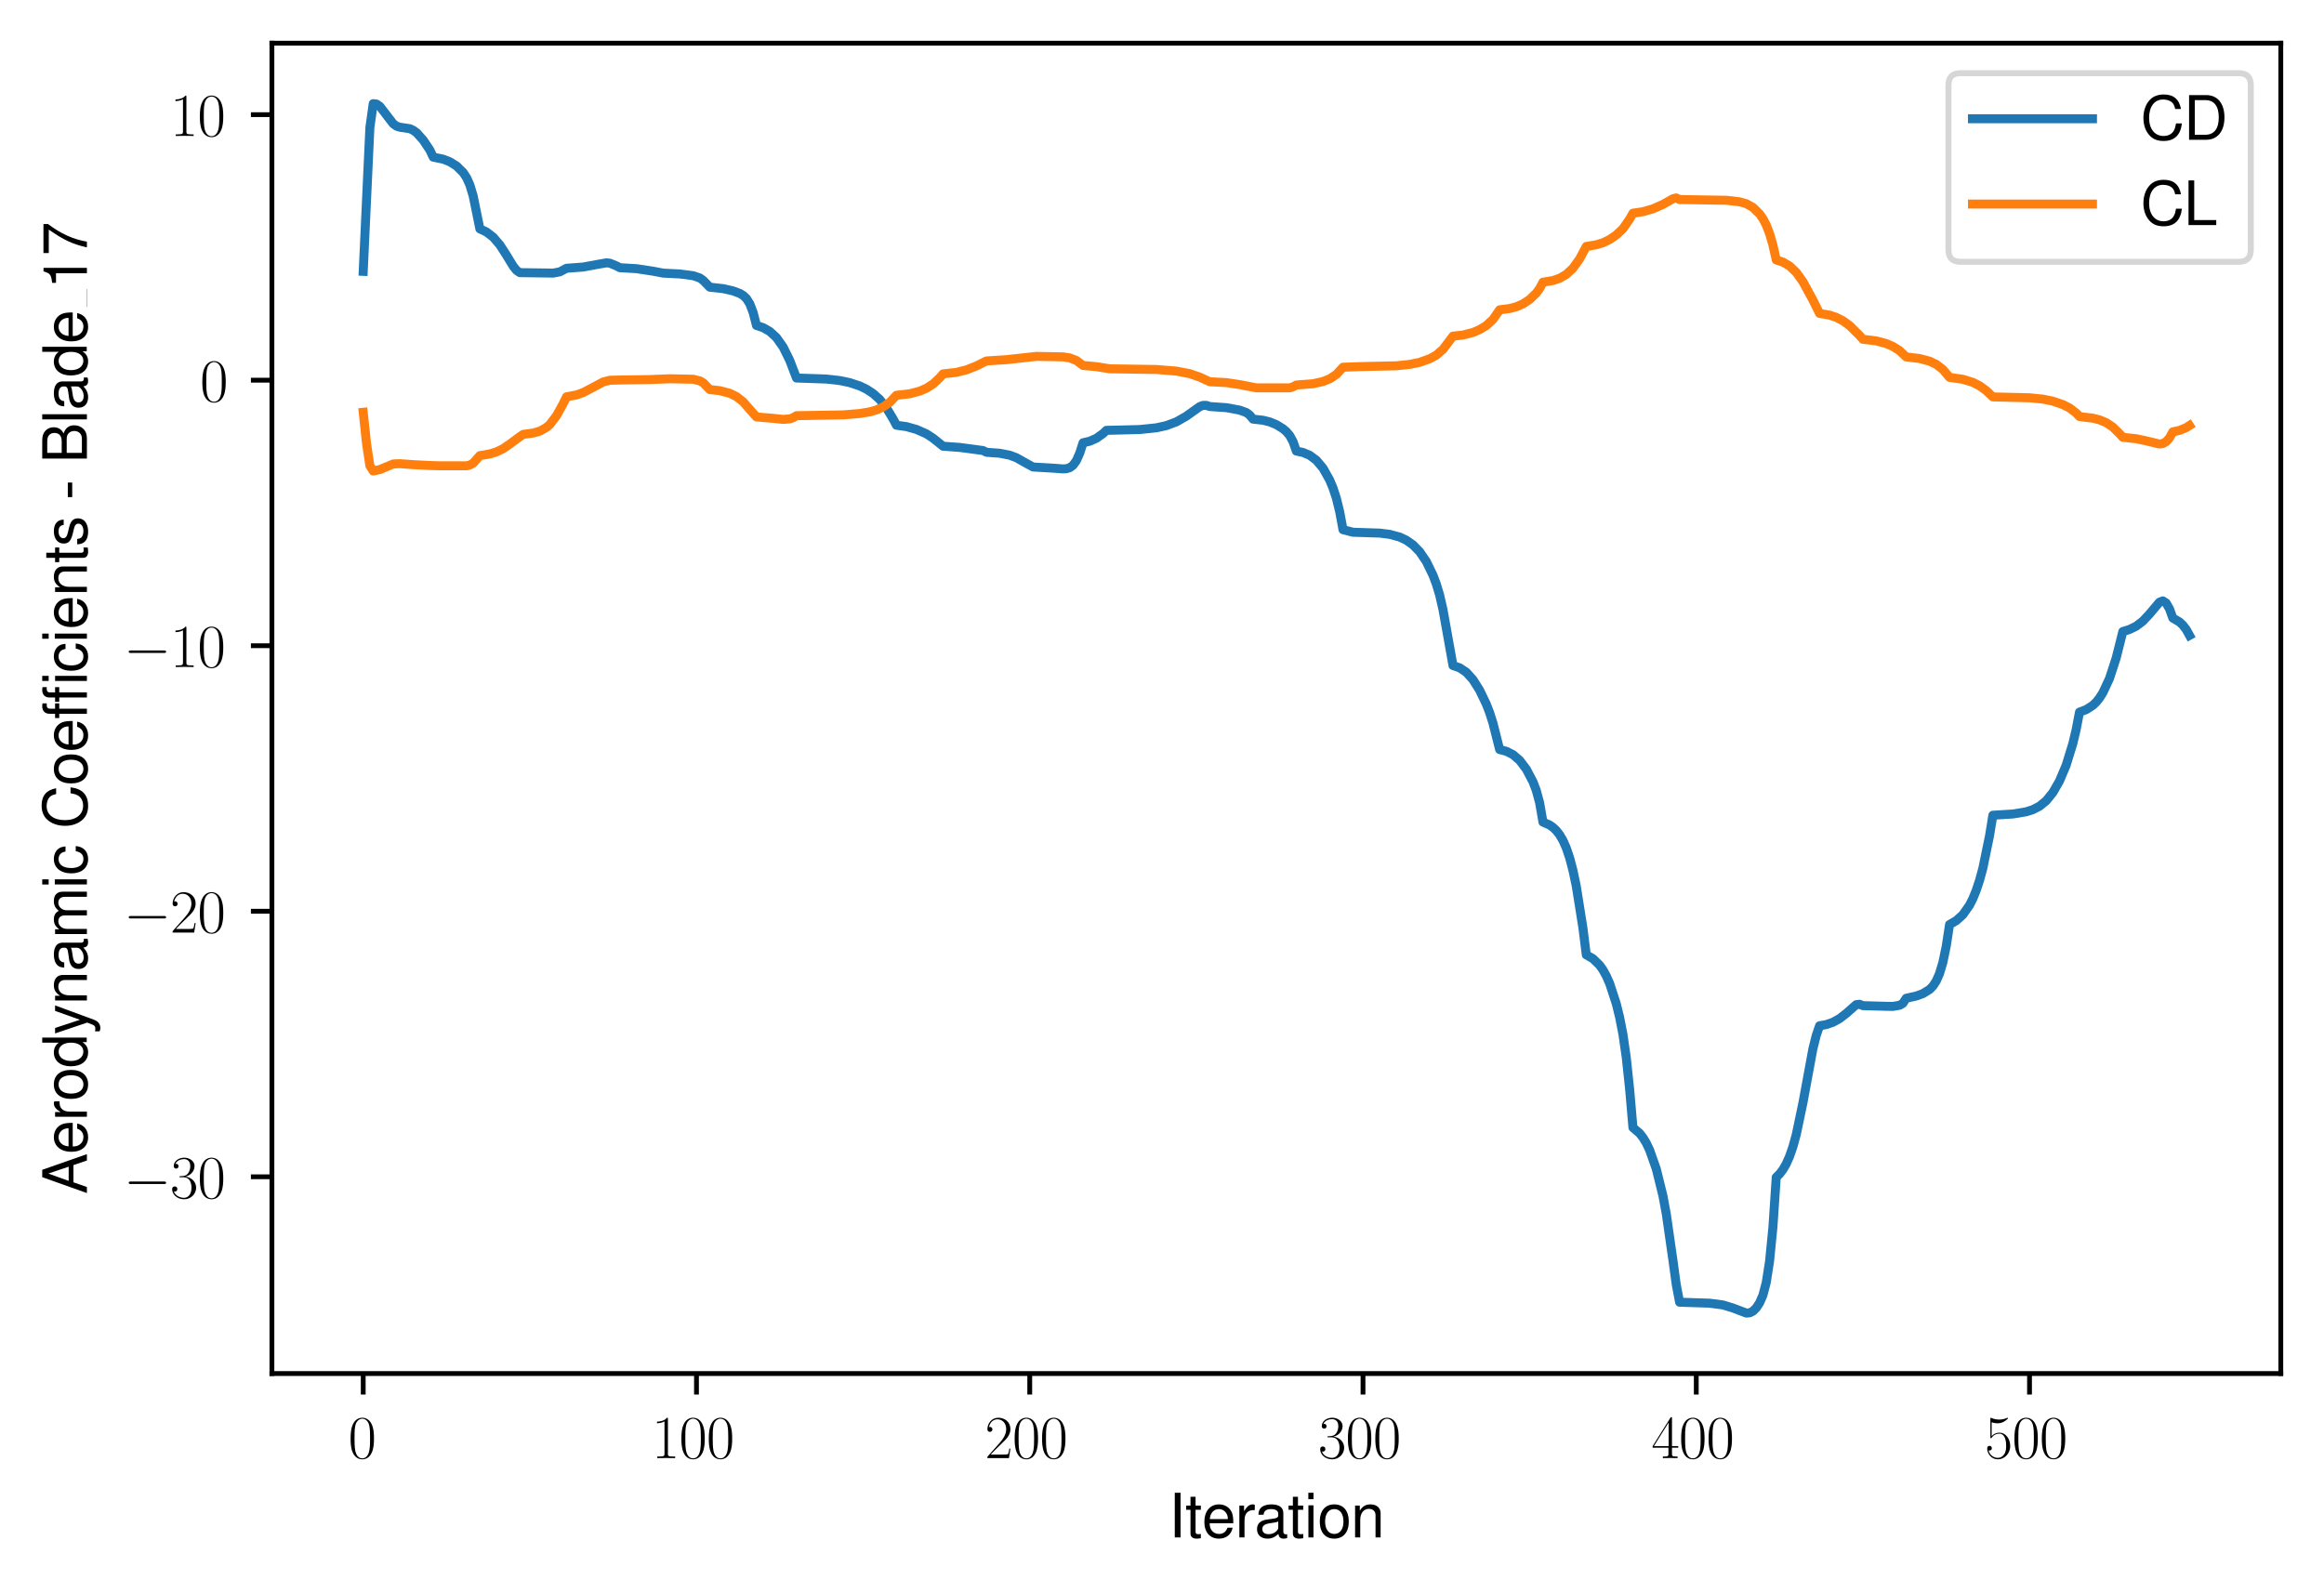 <?xml version="1.0" encoding="utf-8" standalone="no"?>
<!DOCTYPE svg PUBLIC "-//W3C//DTD SVG 1.1//EN"
  "http://www.w3.org/Graphics/SVG/1.1/DTD/svg11.dtd">
<svg xmlns:xlink="http://www.w3.org/1999/xlink" width="387.316pt" height="265.601pt" viewBox="0 0 387.316 265.601" xmlns="http://www.w3.org/2000/svg" version="1.1">
 <defs>
  <style type="text/css">*{stroke-linejoin: round; stroke-linecap: butt}</style>
 </defs>
 <g id="figure_1">
  <g id="patch_1">
   <path d="M 0 265.601 
L 387.316 265.601 
L 387.316 0 
L 0 0 
z
" style="fill: #ffffff"/>
  </g>
  <g id="axes_1">
   <g id="patch_2">
    <path d="M 45.316 228.96 
L 380.116 228.96 
L 380.116 7.2 
L 45.316 7.2 
z
" style="fill: #ffffff"/>
   </g>
   <g id="matplotlib.axis_1">
    <g id="xtick_1">
     <g id="line2d_1">
      <defs>
       <path id="m3f6e797655" d="M 0 0 
L 0 3.5 
" style="stroke: #000000; stroke-width: 0.8"/>
      </defs>
      <g>
       <use xlink:href="#m3f6e797655" x="60.534" y="228.96" style="stroke: #000000; stroke-width: 0.8"/>
      </g>
     </g>
     <g id="text_1">
      <!-- $\mathdefault{0}$ -->
      <g transform="translate(58.044 243.058) scale(0.1 -0.1)">
       <defs>
        <path id="CMR17-30" d="M 2688 2038 
C 2688 2430 2682 3099 2413 3613 
C 2176 4063 1798 4224 1466 4224 
C 1158 4224 768 4082 525 3620 
C 269 3137 243 2539 243 2038 
C 243 1671 250 1112 448 623 
C 723 -39 1216 -128 1466 -128 
C 1760 -128 2208 -7 2470 604 
C 2662 1048 2688 1568 2688 2038 
z
M 1466 -26 
C 1056 -26 813 328 723 816 
C 653 1196 653 1749 653 2109 
C 653 2604 653 3015 736 3407 
C 858 3954 1216 4121 1466 4121 
C 1728 4121 2067 3947 2189 3420 
C 2272 3054 2278 2623 2278 2109 
C 2278 1691 2278 1176 2202 797 
C 2067 96 1690 -26 1466 -26 
z
" transform="scale(0.016)"/>
       </defs>
       <use xlink:href="#CMR17-30" transform="scale(0.996)"/>
      </g>
     </g>
    </g>
    <g id="xtick_2">
     <g id="line2d_2">
      <g>
       <use xlink:href="#m3f6e797655" x="116.075" y="228.96" style="stroke: #000000; stroke-width: 0.8"/>
      </g>
     </g>
     <g id="text_2">
      <!-- $\mathdefault{100}$ -->
      <g transform="translate(108.603 243.058) scale(0.1 -0.1)">
       <defs>
        <path id="CMR17-31" d="M 1702 4083 
C 1702 4217 1696 4224 1606 4224 
C 1357 3927 979 3833 621 3820 
C 602 3820 570 3820 563 3808 
C 557 3795 557 3782 557 3648 
C 755 3648 1088 3686 1344 3839 
L 1344 467 
C 1344 243 1331 166 781 166 
L 589 166 
L 589 0 
C 896 6 1216 12 1523 12 
C 1830 12 2150 6 2458 0 
L 2458 166 
L 2266 166 
C 1715 166 1702 236 1702 467 
L 1702 4083 
z
" transform="scale(0.016)"/>
       </defs>
       <use xlink:href="#CMR17-31" transform="scale(0.996)"/>
       <use xlink:href="#CMR17-30" transform="translate(45.69 0) scale(0.996)"/>
       <use xlink:href="#CMR17-30" transform="translate(91.381 0) scale(0.996)"/>
      </g>
     </g>
    </g>
    <g id="xtick_3">
     <g id="line2d_3">
      <g>
       <use xlink:href="#m3f6e797655" x="171.616" y="228.96" style="stroke: #000000; stroke-width: 0.8"/>
      </g>
     </g>
     <g id="text_3">
      <!-- $\mathdefault{200}$ -->
      <g transform="translate(164.144 243.058) scale(0.1 -0.1)">
       <defs>
        <path id="CMR17-32" d="M 2669 990 
L 2554 990 
C 2490 537 2438 460 2413 422 
C 2381 371 1920 371 1830 371 
L 602 371 
C 832 620 1280 1073 1824 1596 
C 2214 1966 2669 2400 2669 3033 
C 2669 3788 2067 4224 1395 4224 
C 691 4224 262 3603 262 3027 
C 262 2777 448 2745 525 2745 
C 589 2745 781 2783 781 3007 
C 781 3206 614 3264 525 3264 
C 486 3264 448 3257 422 3244 
C 544 3788 915 4057 1306 4057 
C 1862 4057 2227 3616 2227 3033 
C 2227 2477 1901 1998 1536 1583 
L 262 147 
L 262 0 
L 2515 0 
L 2669 990 
z
" transform="scale(0.016)"/>
       </defs>
       <use xlink:href="#CMR17-32" transform="scale(0.996)"/>
       <use xlink:href="#CMR17-30" transform="translate(45.69 0) scale(0.996)"/>
       <use xlink:href="#CMR17-30" transform="translate(91.381 0) scale(0.996)"/>
      </g>
     </g>
    </g>
    <g id="xtick_4">
     <g id="line2d_4">
      <g>
       <use xlink:href="#m3f6e797655" x="227.157" y="228.96" style="stroke: #000000; stroke-width: 0.8"/>
      </g>
     </g>
     <g id="text_4">
      <!-- $\mathdefault{300}$ -->
      <g transform="translate(219.685 243.058) scale(0.1 -0.1)">
       <defs>
        <path id="CMR17-33" d="M 1414 2176 
C 1984 2176 2234 1673 2234 1094 
C 2234 322 1824 25 1453 25 
C 1114 25 563 193 390 691 
C 422 678 454 678 486 678 
C 640 678 755 780 755 947 
C 755 1132 614 1216 486 1216 
C 378 1216 211 1164 211 927 
C 211 335 787 -128 1466 -128 
C 2176 -128 2720 432 2720 1087 
C 2720 1718 2208 2176 1600 2246 
C 2086 2347 2554 2776 2554 3353 
C 2554 3856 2048 4224 1472 4224 
C 890 4224 378 3862 378 3347 
C 378 3123 544 3084 627 3084 
C 762 3084 877 3167 877 3334 
C 877 3500 762 3584 627 3584 
C 602 3584 570 3584 544 3571 
C 730 3999 1235 4076 1459 4076 
C 1683 4076 2106 3966 2106 3347 
C 2106 3167 2080 2851 1862 2574 
C 1670 2329 1453 2316 1242 2297 
C 1210 2297 1062 2284 1037 2284 
C 992 2278 966 2272 966 2227 
C 966 2182 973 2176 1101 2176 
L 1414 2176 
z
" transform="scale(0.016)"/>
       </defs>
       <use xlink:href="#CMR17-33" transform="scale(0.996)"/>
       <use xlink:href="#CMR17-30" transform="translate(45.69 0) scale(0.996)"/>
       <use xlink:href="#CMR17-30" transform="translate(91.381 0) scale(0.996)"/>
      </g>
     </g>
    </g>
    <g id="xtick_5">
     <g id="line2d_5">
      <g>
       <use xlink:href="#m3f6e797655" x="282.698" y="228.96" style="stroke: #000000; stroke-width: 0.8"/>
      </g>
     </g>
     <g id="text_5">
      <!-- $\mathdefault{400}$ -->
      <g transform="translate(275.226 243.058) scale(0.1 -0.1)">
       <defs>
        <path id="CMR17-34" d="M 2150 4147 
C 2150 4281 2144 4288 2029 4288 
L 128 1254 
L 128 1088 
L 1779 1088 
L 1779 460 
C 1779 230 1766 166 1318 166 
L 1197 166 
L 1197 0 
C 1402 12 1747 12 1965 12 
C 2182 12 2528 12 2733 0 
L 2733 166 
L 2611 166 
C 2163 166 2150 230 2150 460 
L 2150 1088 
L 2803 1088 
L 2803 1254 
L 2150 1254 
L 2150 4147 
z
M 1798 3723 
L 1798 1254 
L 256 1254 
L 1798 3723 
z
" transform="scale(0.016)"/>
       </defs>
       <use xlink:href="#CMR17-34" transform="scale(0.996)"/>
       <use xlink:href="#CMR17-30" transform="translate(45.69 0) scale(0.996)"/>
       <use xlink:href="#CMR17-30" transform="translate(91.381 0) scale(0.996)"/>
      </g>
     </g>
    </g>
    <g id="xtick_6">
     <g id="line2d_6">
      <g>
       <use xlink:href="#m3f6e797655" x="338.238" y="228.96" style="stroke: #000000; stroke-width: 0.8"/>
      </g>
     </g>
     <g id="text_6">
      <!-- $\mathdefault{500}$ -->
      <g transform="translate(330.766 243.058) scale(0.1 -0.1)">
       <defs>
        <path id="CMR17-35" d="M 730 3750 
C 794 3724 1056 3641 1325 3641 
C 1920 3641 2246 3961 2432 4140 
C 2432 4191 2432 4224 2394 4224 
C 2387 4224 2374 4224 2323 4198 
C 2099 4102 1837 4032 1517 4032 
C 1325 4032 1037 4055 723 4191 
C 653 4224 640 4224 634 4224 
C 602 4224 595 4217 595 4090 
L 595 2231 
C 595 2113 595 2080 659 2080 
C 691 2080 704 2093 736 2139 
C 941 2435 1222 2560 1542 2560 
C 1766 2560 2246 2415 2246 1293 
C 2246 1087 2246 716 2054 422 
C 1894 159 1645 25 1370 25 
C 947 25 518 319 403 812 
C 429 806 480 793 506 793 
C 589 793 749 838 749 1036 
C 749 1209 627 1280 506 1280 
C 358 1280 262 1190 262 1011 
C 262 454 704 -128 1382 -128 
C 2042 -128 2669 441 2669 1267 
C 2669 2054 2170 2662 1549 2662 
C 1222 2662 947 2540 730 2304 
L 730 3750 
z
" transform="scale(0.016)"/>
       </defs>
       <use xlink:href="#CMR17-35" transform="scale(0.996)"/>
       <use xlink:href="#CMR17-30" transform="translate(45.69 0) scale(0.996)"/>
       <use xlink:href="#CMR17-30" transform="translate(91.381 0) scale(0.996)"/>
      </g>
     </g>
    </g>
    <g id="text_7">
     <!-- Iteration -->
     <g transform="translate(194.769 256.279) scale(0.1 -0.1)">
      <defs>
       <path id="NimbusSanL-Regu-49" d="M 1242 4672 
L 640 4672 
L 640 0 
L 1242 0 
L 1242 4672 
z
" transform="scale(0.016)"/>
       <path id="NimbusSanL-Regu-74" d="M 1626 3328 
L 1075 3328 
L 1075 4249 
L 544 4249 
L 544 3328 
L 90 3328 
L 90 2892 
L 544 2892 
L 544 402 
C 544 64 774 -128 1190 -128 
C 1318 -128 1446 -116 1626 -84 
L 1626 364 
C 1555 345 1472 339 1370 339 
C 1139 339 1075 402 1075 634 
L 1075 2892 
L 1626 2892 
L 1626 3328 
z
" transform="scale(0.016)"/>
       <path id="NimbusSanL-Regu-65" d="M 3283 1484 
C 3283 1998 3245 2311 3149 2565 
C 2931 3123 2419 3456 1792 3456 
C 858 3456 256 2734 256 1619 
C 256 545 838 -128 1779 -128 
C 2547 -128 3078 307 3213 1018 
L 2675 1018 
C 2528 588 2227 364 1798 364 
C 1459 364 1171 514 992 787 
C 864 974 819 1161 813 1484 
L 3283 1484 
z
M 826 1920 
C 870 2552 1248 2963 1786 2963 
C 2310 2963 2714 2519 2714 1959 
C 2714 1946 2714 1933 2707 1920 
L 826 1920 
z
" transform="scale(0.016)"/>
       <path id="NimbusSanL-Regu-72" d="M 442 3328 
L 442 0 
L 979 0 
L 979 1727 
C 979 2203 1101 2514 1357 2698 
C 1523 2819 1683 2857 2054 2863 
L 2054 3404 
C 1965 3449 1920 3456 1850 3456 
C 1504 3456 1242 3251 934 2750 
L 934 3328 
L 442 3328 
z
" transform="scale(0.016)"/>
       <path id="NimbusSanL-Regu-61" d="M 3424 332 
C 3366 320 3341 320 3309 320 
C 3123 320 3021 415 3021 581 
L 3021 2542 
C 3021 3135 2586 3456 1760 3456 
C 1274 3456 870 3315 646 3065 
C 493 2893 429 2702 416 2370 
L 954 2370 
C 998 2778 1242 2963 1741 2963 
C 2221 2963 2490 2784 2490 2466 
L 2490 2326 
C 2490 2103 2355 2007 1933 1956 
C 1178 1861 1062 1835 858 1753 
C 467 1593 269 1294 269 861 
C 269 256 691 -128 1370 -128 
C 1792 -128 2131 19 2509 364 
C 2547 25 2714 -128 3059 -128 
C 3168 -128 3251 -116 3424 -71 
L 3424 332 
z
M 2490 1071 
C 2490 893 2438 785 2278 638 
C 2061 441 1798 339 1485 339 
C 1069 339 826 536 826 874 
C 826 1224 1062 1402 1632 1485 
C 2195 1562 2310 1587 2490 1670 
L 2490 1071 
z
" transform="scale(0.016)"/>
       <path id="NimbusSanL-Regu-69" d="M 960 3358 
L 429 3358 
L 429 0 
L 960 0 
L 960 3358 
z
M 960 4672 
L 422 4672 
L 422 3999 
L 960 3999 
L 960 4672 
z
" transform="scale(0.016)"/>
       <path id="NimbusSanL-Regu-6f" d="M 1741 3456 
C 800 3456 230 2784 230 1663 
C 230 543 794 -128 1747 -128 
C 2688 -128 3264 543 3264 1638 
C 3264 2791 2707 3456 1741 3456 
z
M 1747 2963 
C 2349 2963 2707 2472 2707 1644 
C 2707 861 2336 364 1747 364 
C 1152 364 787 855 787 1663 
C 787 2466 1152 2963 1747 2963 
z
" transform="scale(0.016)"/>
       <path id="NimbusSanL-Regu-6e" d="M 448 3328 
L 448 0 
L 986 0 
L 986 1835 
C 986 2539 1344 2988 1894 2988 
C 2317 2988 2586 2732 2586 2328 
L 2586 0 
L 3117 0 
L 3117 2539 
C 3117 3097 2701 3456 2054 3456 
C 1555 3456 1235 3263 941 2796 
L 941 3328 
L 448 3328 
z
" transform="scale(0.016)"/>
      </defs>
      <use xlink:href="#NimbusSanL-Regu-49" transform="scale(0.996)"/>
      <use xlink:href="#NimbusSanL-Regu-74" transform="translate(27.695 0) scale(0.996)"/>
      <use xlink:href="#NimbusSanL-Regu-65" transform="translate(55.39 0) scale(0.996)"/>
      <use xlink:href="#NimbusSanL-Regu-72" transform="translate(110.782 0) scale(0.996)"/>
      <use xlink:href="#NimbusSanL-Regu-61" transform="translate(142.961 0) scale(0.996)"/>
      <use xlink:href="#NimbusSanL-Regu-74" transform="translate(198.353 0) scale(0.996)"/>
      <use xlink:href="#NimbusSanL-Regu-69" transform="translate(226.048 0) scale(0.996)"/>
      <use xlink:href="#NimbusSanL-Regu-6f" transform="translate(248.165 0) scale(0.996)"/>
      <use xlink:href="#NimbusSanL-Regu-6e" transform="translate(303.556 0) scale(0.996)"/>
     </g>
    </g>
   </g>
   <g id="matplotlib.axis_2">
    <g id="ytick_1">
     <g id="line2d_7">
      <defs>
       <path id="mdcb86fe8d2" d="M 0 0 
L -3.5 0 
" style="stroke: #000000; stroke-width: 0.8"/>
      </defs>
      <g>
       <use xlink:href="#mdcb86fe8d2" x="45.316" y="196.161" style="stroke: #000000; stroke-width: 0.8"/>
      </g>
     </g>
     <g id="text_8">
      <!-- $\mathdefault{−30}$ -->
      <g transform="translate(20.605 199.71) scale(0.1 -0.1)">
       <defs>
        <path id="CMSY10-0" d="M 4218 1472 
C 4326 1472 4442 1472 4442 1600 
C 4442 1728 4326 1728 4218 1728 
L 755 1728 
C 646 1728 531 1728 531 1600 
C 531 1472 646 1472 755 1472 
L 4218 1472 
z
" transform="scale(0.016)"/>
       </defs>
       <use xlink:href="#CMSY10-0" transform="scale(0.996)"/>
       <use xlink:href="#CMR17-33" transform="translate(77.487 0) scale(0.996)"/>
       <use xlink:href="#CMR17-30" transform="translate(123.178 0) scale(0.996)"/>
      </g>
     </g>
    </g>
    <g id="ytick_2">
     <g id="line2d_8">
      <g>
       <use xlink:href="#mdcb86fe8d2" x="45.316" y="151.899" style="stroke: #000000; stroke-width: 0.8"/>
      </g>
     </g>
     <g id="text_9">
      <!-- $\mathdefault{−20}$ -->
      <g transform="translate(20.605 155.448) scale(0.1 -0.1)">
       <use xlink:href="#CMSY10-0" transform="scale(0.996)"/>
       <use xlink:href="#CMR17-32" transform="translate(77.487 0) scale(0.996)"/>
       <use xlink:href="#CMR17-30" transform="translate(123.178 0) scale(0.996)"/>
      </g>
     </g>
    </g>
    <g id="ytick_3">
     <g id="line2d_9">
      <g>
       <use xlink:href="#mdcb86fe8d2" x="45.316" y="107.637" style="stroke: #000000; stroke-width: 0.8"/>
      </g>
     </g>
     <g id="text_10">
      <!-- $\mathdefault{−10}$ -->
      <g transform="translate(20.605 111.186) scale(0.1 -0.1)">
       <use xlink:href="#CMSY10-0" transform="scale(0.996)"/>
       <use xlink:href="#CMR17-31" transform="translate(77.487 0) scale(0.996)"/>
       <use xlink:href="#CMR17-30" transform="translate(123.178 0) scale(0.996)"/>
      </g>
     </g>
    </g>
    <g id="ytick_4">
     <g id="line2d_10">
      <g>
       <use xlink:href="#mdcb86fe8d2" x="45.316" y="63.375" style="stroke: #000000; stroke-width: 0.8"/>
      </g>
     </g>
     <g id="text_11">
      <!-- $\mathdefault{0}$ -->
      <g transform="translate(33.335 66.924) scale(0.1 -0.1)">
       <use xlink:href="#CMR17-30" transform="scale(0.996)"/>
      </g>
     </g>
    </g>
    <g id="ytick_5">
     <g id="line2d_11">
      <g>
       <use xlink:href="#mdcb86fe8d2" x="45.316" y="19.113" style="stroke: #000000; stroke-width: 0.8"/>
      </g>
     </g>
     <g id="text_12">
      <!-- $\mathdefault{10}$ -->
      <g transform="translate(28.353 22.662) scale(0.1 -0.1)">
       <use xlink:href="#CMR17-31" transform="scale(0.996)"/>
       <use xlink:href="#CMR17-30" transform="translate(45.69 0) scale(0.996)"/>
      </g>
     </g>
    </g>
    <g id="text_13">
     <!-- Aerodynamic Coefficients - Blade_17 -->
     <g transform="translate(14.483 199.05) rotate(-90) scale(0.1 -0.1)">
      <defs>
       <path id="NimbusSanL-Regu-41" d="M 3034 1408 
L 3514 0 
L 4179 0 
L 2541 4672 
L 1773 4672 
L 109 0 
L 742 0 
L 1235 1408 
L 3034 1408 
z
M 2867 1907 
L 1382 1907 
L 2150 4032 
L 2867 1907 
z
" transform="scale(0.016)"/>
       <path id="NimbusSanL-Regu-64" d="M 3168 4672 
L 2637 4672 
L 2637 2937 
C 2413 3276 2054 3456 1606 3456 
C 736 3456 166 2759 166 1695 
C 166 568 723 -128 1626 -128 
C 2086 -128 2406 44 2694 460 
L 2694 19 
L 3168 19 
L 3168 4672 
z
M 1696 2956 
C 2272 2956 2637 2447 2637 1651 
C 2637 880 2266 371 1702 371 
C 1114 371 723 887 723 1663 
C 723 2440 1114 2956 1696 2956 
z
" transform="scale(0.016)"/>
       <path id="NimbusSanL-Regu-79" d="M 2483 3328 
L 1555 724 
L 698 3328 
L 128 3328 
L 1261 -29 
L 1056 -558 
C 973 -794 851 -884 627 -884 
C 550 -884 461 -871 346 -845 
L 346 -1325 
C 454 -1383 563 -1408 704 -1408 
C 877 -1408 1062 -1351 1203 -1248 
C 1370 -1127 1466 -986 1568 -718 
L 3059 3328 
L 2483 3328 
z
" transform="scale(0.016)"/>
       <path id="NimbusSanL-Regu-6d" d="M 448 3328 
L 448 0 
L 986 0 
L 986 2089 
C 986 2597 1338 2988 1773 2988 
C 2170 2988 2394 2744 2394 2315 
L 2394 0 
L 2931 0 
L 2931 2109 
C 2931 2597 3283 2988 3718 2988 
C 4109 2988 4339 2738 4339 2315 
L 4339 0 
L 4877 0 
L 4877 2520 
C 4877 3123 4531 3456 3904 3456 
C 3456 3456 3187 3321 2874 2943 
C 2675 3302 2406 3456 1971 3456 
C 1523 3456 1229 3289 941 2886 
L 941 3328 
L 448 3328 
z
" transform="scale(0.016)"/>
       <path id="NimbusSanL-Regu-63" d="M 3014 2237 
C 2989 2561 2918 2771 2790 2956 
C 2560 3270 2157 3456 1690 3456 
C 787 3456 198 2740 198 1632 
C 198 555 774 -128 1683 -128 
C 2483 -128 2989 352 3053 1167 
L 2515 1167 
C 2426 632 2150 364 1696 364 
C 1107 364 755 842 755 1632 
C 755 2466 1101 2963 1683 2963 
C 2131 2963 2413 2701 2477 2237 
L 3014 2237 
z
" transform="scale(0.016)"/>
       <path id="NimbusSanL-Regu-43" d="M 4237 3219 
C 4051 4236 3462 4736 2438 4736 
C 1811 4736 1306 4537 960 4154 
C 538 3696 307 3035 307 2284 
C 307 1522 544 867 986 415 
C 1344 44 1805 -128 2413 -128 
C 3552 -128 4192 485 4333 1712 
L 3718 1712 
C 3667 1394 3603 1178 3507 994 
C 3315 612 2918 396 2419 396 
C 1491 396 902 1134 902 2291 
C 902 3480 1466 4211 2368 4211 
C 2746 4211 3098 4096 3290 3918 
C 3462 3759 3558 3562 3629 3219 
L 4237 3219 
z
" transform="scale(0.016)"/>
       <path id="NimbusSanL-Regu-66" d="M 1651 3328 
L 1094 3328 
L 1094 3860 
C 1094 4087 1222 4204 1466 4204 
C 1510 4204 1530 4204 1651 4198 
L 1651 4639 
C 1530 4665 1459 4672 1350 4672 
C 858 4672 563 4390 563 3905 
L 563 3328 
L 115 3328 
L 115 2892 
L 563 2892 
L 563 0 
L 1094 0 
L 1094 2892 
L 1651 2892 
L 1651 3328 
z
" transform="scale(0.016)"/>
       <path id="NimbusSanL-Regu-2" d="M 1613 3328 
L 1056 3328 
L 1056 3860 
C 1056 4087 1184 4204 1427 4204 
C 1472 4204 1491 4204 1613 4198 
L 1613 4639 
C 1491 4665 1421 4672 1312 4672 
C 819 4672 525 4390 525 3905 
L 525 3328 
L 77 3328 
L 77 2892 
L 525 2892 
L 525 0 
L 1056 0 
L 1056 2892 
L 1613 2892 
L 1613 3328 
z
M 2790 3328 
L 2259 3328 
L 2259 0 
L 2790 0 
L 2790 3328 
z
M 2790 4672 
L 2259 4672 
L 2259 3999 
L 2790 3999 
L 2790 4672 
z
" transform="scale(0.016)"/>
       <path id="NimbusSanL-Regu-73" d="M 2803 2428 
C 2797 3084 2362 3456 1587 3456 
C 806 3456 301 3052 301 2434 
C 301 1912 570 1663 1363 1472 
L 1862 1351 
C 2234 1262 2381 1129 2381 887 
C 2381 574 2067 364 1600 364 
C 1312 364 1069 447 934 587 
C 851 683 813 778 781 1014 
L 218 1014 
C 243 243 678 -128 1555 -128 
C 2400 -128 2938 288 2938 931 
C 2938 1428 2656 1702 1990 1861 
L 1478 1982 
C 1043 2084 858 2224 858 2459 
C 858 2765 1133 2963 1568 2963 
C 1997 2963 2227 2778 2240 2428 
L 2803 2428 
z
" transform="scale(0.016)"/>
       <path id="NimbusSanL-Regu-2d" d="M 1818 1996 
L 294 1996 
L 294 1536 
L 1818 1536 
L 1818 1996 
z
" transform="scale(0.016)"/>
       <path id="NimbusSanL-Regu-42" d="M 506 0 
L 2611 0 
C 3053 0 3379 121 3629 390 
C 3859 632 3987 961 3987 1321 
C 3987 1878 3731 2214 3136 2444 
C 3558 2643 3782 2994 3782 3476 
C 3782 3821 3654 4127 3411 4345 
C 3168 4569 2848 4672 2400 4672 
L 506 4672 
L 506 0 
z
M 1101 2636 
L 1101 4147 
L 2253 4147 
C 2586 4147 2771 4101 2931 3977 
C 3098 3847 3187 3652 3187 3391 
C 3187 3138 3098 2936 2931 2806 
C 2771 2682 2586 2636 2253 2636 
L 1101 2636 
z
M 1101 524 
L 1101 2112 
L 2554 2112 
C 2842 2112 3034 2042 3174 1890 
C 3315 1745 3392 1542 3392 1315 
C 3392 1093 3315 891 3174 746 
C 3034 594 2842 524 2554 524 
L 1101 524 
z
" transform="scale(0.016)"/>
       <path id="NimbusSanL-Regu-6c" d="M 973 4672 
L 435 4672 
L 435 0 
L 973 0 
L 973 4672 
z
" transform="scale(0.016)"/>
       <path id="NimbusSanL-Regu-31" d="M 1658 3232 
L 1658 0 
L 2221 0 
L 2221 4537 
L 1850 4537 
C 1651 3840 1523 3744 653 3635 
L 653 3232 
L 1658 3232 
z
" transform="scale(0.016)"/>
       <path id="NimbusSanL-Regu-37" d="M 3328 4544 
L 294 4544 
L 294 3987 
L 2746 3987 
C 1664 2442 1222 1493 883 0 
L 1485 0 
C 1734 1454 2304 2704 3328 4070 
L 3328 4544 
z
" transform="scale(0.016)"/>
      </defs>
      <use xlink:href="#NimbusSanL-Regu-41" transform="scale(0.996)"/>
      <use xlink:href="#NimbusSanL-Regu-65" transform="translate(66.45 0) scale(0.996)"/>
      <use xlink:href="#NimbusSanL-Regu-72" transform="translate(121.842 0) scale(0.996)"/>
      <use xlink:href="#NimbusSanL-Regu-6f" transform="translate(155.017 0) scale(0.996)"/>
      <use xlink:href="#NimbusSanL-Regu-64" transform="translate(210.409 0) scale(0.996)"/>
      <use xlink:href="#NimbusSanL-Regu-79" transform="translate(265.8 0) scale(0.996)"/>
      <use xlink:href="#NimbusSanL-Regu-6e" transform="translate(315.613 0) scale(0.996)"/>
      <use xlink:href="#NimbusSanL-Regu-61" transform="translate(371.005 0) scale(0.996)"/>
      <use xlink:href="#NimbusSanL-Regu-6d" transform="translate(426.397 0) scale(0.996)"/>
      <use xlink:href="#NimbusSanL-Regu-69" transform="translate(509.385 0) scale(0.996)"/>
      <use xlink:href="#NimbusSanL-Regu-63" transform="translate(531.502 0) scale(0.996)"/>
      <use xlink:href="#NimbusSanL-Regu-43" transform="translate(609.01 0) scale(0.996)"/>
      <use xlink:href="#NimbusSanL-Regu-6f" transform="translate(680.94 0) scale(0.996)"/>
      <use xlink:href="#NimbusSanL-Regu-65" transform="translate(736.332 0) scale(0.996)"/>
      <use xlink:href="#NimbusSanL-Regu-66" transform="translate(791.724 0) scale(0.996)"/>
      <use xlink:href="#NimbusSanL-Regu-2" transform="translate(819.419 0) scale(0.996)"/>
      <use xlink:href="#NimbusSanL-Regu-63" transform="translate(869.232 0) scale(0.996)"/>
      <use xlink:href="#NimbusSanL-Regu-69" transform="translate(919.045 0) scale(0.996)"/>
      <use xlink:href="#NimbusSanL-Regu-65" transform="translate(941.162 0) scale(0.996)"/>
      <use xlink:href="#NimbusSanL-Regu-6e" transform="translate(996.554 0) scale(0.996)"/>
      <use xlink:href="#NimbusSanL-Regu-74" transform="translate(1051.945 0) scale(0.996)"/>
      <use xlink:href="#NimbusSanL-Regu-73" transform="translate(1079.641 0) scale(0.996)"/>
      <use xlink:href="#NimbusSanL-Regu-2d" transform="translate(1157.149 0) scale(0.996)"/>
      <use xlink:href="#NimbusSanL-Regu-42" transform="translate(1218.019 0) scale(0.996)"/>
      <use xlink:href="#NimbusSanL-Regu-6c" transform="translate(1284.469 0) scale(0.996)"/>
      <use xlink:href="#NimbusSanL-Regu-61" transform="translate(1306.586 0) scale(0.996)"/>
      <use xlink:href="#NimbusSanL-Regu-64" transform="translate(1361.978 0) scale(0.996)"/>
      <use xlink:href="#NimbusSanL-Regu-65" transform="translate(1417.37 0) scale(0.996)"/>
      <use xlink:href="#NimbusSanL-Regu-31" transform="translate(1508.627 0) scale(0.996)"/>
      <use xlink:href="#NimbusSanL-Regu-37" transform="translate(1564.019 0) scale(0.996)"/>
      <path d="M 1478.739 0 
L 1508.627 0 
L 1508.627 0.399 
L 1478.739 0.399 
L 1478.739 0 
z
"/>
     </g>
    </g>
   </g>
   <g id="line2d_12">
    <path d="M 60.534 45.232 
L 61.645 21.251 
L 62.2 17.28 
L 62.756 17.35 
L 63.311 17.733 
L 64.422 19.181 
L 65.533 20.625 
L 66.088 21.031 
L 66.644 21.204 
L 68.31 21.454 
L 68.865 21.722 
L 69.421 22.115 
L 70.532 23.353 
L 71.642 25.015 
L 72.198 26.192 
L 73.864 26.537 
L 74.975 26.972 
L 76.086 27.664 
L 77.197 28.762 
L 77.752 29.602 
L 78.307 30.831 
L 78.863 32.679 
L 79.974 38.148 
L 81.084 38.678 
L 82.195 39.532 
L 83.306 40.824 
L 84.417 42.548 
L 85.528 44.372 
L 86.083 45.064 
L 86.638 45.447 
L 92.193 45.525 
L 93.303 45.313 
L 94.414 44.72 
L 97.191 44.515 
L 99.413 44.101 
L 101.079 43.81 
L 101.634 43.871 
L 102.745 44.323 
L 103.301 44.625 
L 106.078 44.787 
L 108.855 45.21 
L 110.521 45.527 
L 113.298 45.669 
L 115.52 45.956 
L 116.63 46.334 
L 117.186 46.732 
L 118.297 47.87 
L 120.518 48.116 
L 122.185 48.499 
L 123.295 48.915 
L 123.851 49.242 
L 124.406 49.764 
L 124.962 50.648 
L 125.517 52.092 
L 126.072 54.245 
L 127.183 54.621 
L 128.294 55.253 
L 129.405 56.276 
L 130.516 57.847 
L 131.627 60.096 
L 132.737 63.014 
L 137.736 63.187 
L 139.958 63.436 
L 141.624 63.785 
L 143.29 64.339 
L 144.401 64.874 
L 145.512 65.598 
L 146.623 66.592 
L 147.733 67.985 
L 148.844 69.837 
L 149.4 70.882 
L 151.066 71.116 
L 152.732 71.584 
L 154.398 72.32 
L 155.509 73.046 
L 157.175 74.383 
L 159.952 74.584 
L 163.84 75.102 
L 164.396 75.391 
L 166.617 75.554 
L 168.283 75.881 
L 169.394 76.3 
L 171.06 77.239 
L 172.171 77.848 
L 175.504 78.04 
L 177.17 78.166 
L 177.725 78.129 
L 178.281 77.96 
L 178.836 77.554 
L 179.392 76.781 
L 179.947 75.533 
L 180.502 73.808 
L 181.613 73.548 
L 182.724 73.059 
L 183.835 72.264 
L 184.39 71.738 
L 189.944 71.6 
L 192.721 71.314 
L 194.388 70.944 
L 196.054 70.322 
L 197.72 69.368 
L 199.942 67.781 
L 200.497 67.573 
L 201.053 67.569 
L 201.608 67.766 
L 204.385 67.957 
L 206.607 68.367 
L 207.717 68.772 
L 208.273 69.186 
L 208.828 69.865 
L 210.494 70.053 
L 211.605 70.329 
L 212.716 70.784 
L 213.827 71.471 
L 214.382 71.944 
L 214.938 72.596 
L 215.493 73.605 
L 216.049 75.19 
L 217.159 75.426 
L 218.27 75.892 
L 219.381 76.714 
L 220.492 78.037 
L 221.603 80.019 
L 222.158 81.345 
L 222.713 83.036 
L 223.269 85.291 
L 223.824 88.295 
L 225.49 88.723 
L 229.934 88.864 
L 231.6 89.072 
L 233.266 89.523 
L 234.377 90.047 
L 235.488 90.83 
L 236.599 91.97 
L 237.709 93.601 
L 238.82 95.882 
L 239.376 97.358 
L 239.931 99.201 
L 240.486 101.614 
L 242.153 110.938 
L 243.264 111.321 
L 244.374 112.062 
L 245.485 113.293 
L 246.596 115.059 
L 247.707 117.366 
L 248.262 118.799 
L 248.818 120.547 
L 249.928 124.94 
L 251.039 125.235 
L 252.15 125.791 
L 253.261 126.745 
L 254.372 128.208 
L 255.483 130.313 
L 256.038 131.768 
L 256.593 133.822 
L 257.149 137.035 
L 258.26 137.527 
L 258.815 137.914 
L 259.37 138.44 
L 259.926 139.152 
L 260.481 140.1 
L 261.037 141.351 
L 261.592 142.985 
L 262.147 145.089 
L 262.703 147.732 
L 263.814 154.723 
L 264.369 159.163 
L 265.48 159.806 
L 266.591 160.885 
L 267.146 161.673 
L 267.701 162.674 
L 268.257 163.926 
L 269.368 167.316 
L 269.923 169.568 
L 270.479 172.426 
L 271.034 176.29 
L 271.589 181.53 
L 272.145 187.96 
L 273.256 188.914 
L 273.811 189.619 
L 274.366 190.534 
L 274.922 191.696 
L 276.033 194.846 
L 277.143 199.334 
L 277.699 202.331 
L 278.81 210.08 
L 279.365 214.157 
L 279.92 217.07 
L 284.919 217.233 
L 287.141 217.526 
L 288.807 218.036 
L 291.029 218.88 
L 291.584 218.843 
L 292.139 218.568 
L 292.695 218.02 
L 293.25 217.178 
L 293.806 215.905 
L 294.361 213.791 
L 294.916 210.238 
L 295.472 204.584 
L 296.027 196.241 
L 296.583 195.69 
L 297.138 194.965 
L 297.694 194.009 
L 298.249 192.759 
L 298.804 191.153 
L 299.36 189.137 
L 300.471 183.85 
L 302.137 174.826 
L 302.692 172.61 
L 303.248 170.988 
L 304.358 170.791 
L 305.469 170.406 
L 306.58 169.796 
L 307.691 168.934 
L 309.357 167.471 
L 309.913 167.408 
L 310.468 167.638 
L 314.356 167.745 
L 315.467 167.763 
L 316.577 167.573 
L 317.133 167.254 
L 317.688 166.402 
L 319.354 166.034 
L 320.465 165.627 
L 321.576 164.944 
L 322.131 164.38 
L 322.687 163.54 
L 323.242 162.279 
L 323.798 160.415 
L 324.353 157.751 
L 324.909 154.112 
L 326.019 153.474 
L 327.13 152.473 
L 328.241 150.89 
L 328.796 149.791 
L 329.352 148.428 
L 329.907 146.755 
L 330.463 144.718 
L 331.573 139.321 
L 332.129 135.896 
L 335.461 135.689 
L 337.683 135.319 
L 338.794 134.964 
L 339.905 134.392 
L 341.015 133.484 
L 342.126 132.114 
L 343.237 130.178 
L 344.348 127.548 
L 345.459 123.939 
L 346.014 121.599 
L 346.569 118.702 
L 347.68 118.289 
L 348.791 117.575 
L 349.346 117.043 
L 349.902 116.354 
L 350.457 115.482 
L 351.568 113.093 
L 352.679 109.69 
L 353.79 105.271 
L 354.901 104.927 
L 356.011 104.384 
L 357.122 103.541 
L 358.233 102.351 
L 359.899 100.38 
L 360.455 100.165 
L 361.01 100.518 
L 361.565 101.491 
L 362.121 103.03 
L 363.232 103.681 
L 363.787 104.198 
L 364.342 104.915 
L 364.898 105.915 
L 364.898 105.915 
" clip-path="url(#pf7c98d9693)" style="fill: none; stroke: #1f77b4; stroke-width: 1.5; stroke-linecap: square"/>
   </g>
   <g id="line2d_13">
    <path d="M 60.534 68.724 
L 61.09 73.977 
L 61.645 77.643 
L 62.2 78.514 
L 63.311 78.27 
L 65.533 77.34 
L 66.644 77.292 
L 68.865 77.454 
L 71.642 77.597 
L 73.309 77.646 
L 77.752 77.643 
L 78.307 77.511 
L 78.863 77.2 
L 79.974 75.948 
L 81.64 75.667 
L 82.751 75.324 
L 83.861 74.785 
L 84.972 74.02 
L 86.638 72.787 
L 87.194 72.409 
L 88.86 72.189 
L 89.971 71.865 
L 91.082 71.244 
L 91.637 70.758 
L 92.748 69.301 
L 93.859 67.294 
L 94.414 66.15 
L 96.08 65.83 
L 97.191 65.436 
L 98.857 64.562 
L 100.524 63.672 
L 101.634 63.388 
L 103.856 63.333 
L 108.299 63.273 
L 111.632 63.138 
L 115.52 63.216 
L 116.63 63.493 
L 117.186 63.798 
L 118.297 64.941 
L 119.963 65.124 
L 121.629 65.563 
L 122.74 66.109 
L 123.851 66.98 
L 124.962 68.245 
L 126.072 69.501 
L 128.849 69.736 
L 130.516 69.913 
L 131.627 69.824 
L 132.182 69.63 
L 132.737 69.292 
L 140.513 69.16 
L 143.29 68.932 
L 144.956 68.653 
L 146.067 68.335 
L 147.178 67.838 
L 148.289 67.064 
L 149.4 65.892 
L 151.621 65.64 
L 153.287 65.199 
L 154.398 64.72 
L 155.509 64.003 
L 156.62 62.96 
L 157.175 62.325 
L 159.397 62.073 
L 161.063 61.656 
L 162.729 61.001 
L 164.396 60.169 
L 167.728 59.955 
L 172.727 59.405 
L 177.17 59.489 
L 178.281 59.658 
L 179.392 60.089 
L 180.502 60.92 
L 182.724 61.12 
L 184.946 61.478 
L 192.721 61.591 
L 196.054 61.859 
L 198.275 62.29 
L 199.942 62.864 
L 201.608 63.631 
L 204.385 63.779 
L 206.607 64.111 
L 209.384 64.654 
L 214.938 64.654 
L 215.493 64.485 
L 216.049 64.181 
L 218.826 63.966 
L 220.492 63.596 
L 221.603 63.149 
L 222.713 62.425 
L 223.824 61.216 
L 226.601 61.112 
L 232.711 60.977 
L 234.932 60.744 
L 236.599 60.399 
L 238.265 59.807 
L 239.376 59.197 
L 240.486 58.237 
L 242.153 56.028 
L 243.819 55.849 
L 245.485 55.42 
L 246.596 54.943 
L 247.707 54.274 
L 248.818 53.249 
L 249.928 51.641 
L 251.595 51.431 
L 252.705 51.137 
L 253.816 50.654 
L 254.927 49.927 
L 256.038 48.854 
L 256.593 48.091 
L 257.149 47.042 
L 258.815 46.763 
L 259.926 46.384 
L 261.037 45.741 
L 262.147 44.706 
L 263.258 43.158 
L 264.369 41.081 
L 266.035 40.805 
L 267.146 40.465 
L 268.257 39.933 
L 269.368 39.171 
L 270.479 38.125 
L 271.589 36.52 
L 272.145 35.537 
L 273.811 35.292 
L 275.477 34.811 
L 277.143 34.075 
L 278.81 33.128 
L 279.365 32.994 
L 279.92 33.262 
L 287.696 33.383 
L 289.918 33.641 
L 291.029 33.957 
L 292.139 34.572 
L 293.25 35.661 
L 293.806 36.453 
L 294.361 37.508 
L 294.916 38.938 
L 295.472 40.855 
L 296.027 43.325 
L 297.138 43.693 
L 298.249 44.341 
L 299.36 45.403 
L 300.471 46.956 
L 302.137 50.009 
L 303.248 52.244 
L 304.914 52.532 
L 306.025 52.901 
L 307.135 53.467 
L 308.246 54.272 
L 309.913 55.911 
L 310.468 56.551 
L 312.69 56.825 
L 314.356 57.269 
L 315.467 57.751 
L 316.577 58.447 
L 317.688 59.496 
L 319.91 59.764 
L 321.576 60.207 
L 322.687 60.731 
L 323.798 61.581 
L 324.909 62.907 
L 327.13 63.227 
L 328.796 63.741 
L 329.907 64.305 
L 331.018 65.105 
L 332.129 66.162 
L 338.238 66.31 
L 340.46 66.53 
L 342.126 66.87 
L 343.792 67.441 
L 344.903 68.004 
L 346.014 68.847 
L 346.569 69.439 
L 348.791 69.71 
L 349.902 69.988 
L 351.013 70.448 
L 352.124 71.192 
L 353.234 72.287 
L 353.79 72.894 
L 356.011 73.131 
L 357.678 73.488 
L 359.899 74.02 
L 360.455 73.936 
L 361.01 73.619 
L 361.565 72.998 
L 362.121 71.987 
L 363.232 71.743 
L 364.342 71.291 
L 364.898 70.935 
L 364.898 70.935 
" clip-path="url(#pf7c98d9693)" style="fill: none; stroke: #ff7f0e; stroke-width: 1.5; stroke-linecap: square"/>
   </g>
   <g id="patch_3">
    <path d="M 45.316 228.96 
L 45.316 7.2 
" style="fill: none; stroke: #000000; stroke-width: 0.8; stroke-linejoin: miter; stroke-linecap: square"/>
   </g>
   <g id="patch_4">
    <path d="M 380.116 228.96 
L 380.116 7.2 
" style="fill: none; stroke: #000000; stroke-width: 0.8; stroke-linejoin: miter; stroke-linecap: square"/>
   </g>
   <g id="patch_5">
    <path d="M 45.316 228.96 
L 380.116 228.96 
" style="fill: none; stroke: #000000; stroke-width: 0.8; stroke-linejoin: miter; stroke-linecap: square"/>
   </g>
   <g id="patch_6">
    <path d="M 45.316 7.2 
L 380.116 7.2 
" style="fill: none; stroke: #000000; stroke-width: 0.8; stroke-linejoin: miter; stroke-linecap: square"/>
   </g>
   <g id="legend_1">
    <g id="patch_7">
     <path d="M 326.73 43.641 
L 373.116 43.641 
Q 375.116 43.641 375.116 41.641 
L 375.116 14.2 
Q 375.116 12.2 373.116 12.2 
L 326.73 12.2 
Q 324.73 12.2 324.73 14.2 
L 324.73 41.641 
Q 324.73 43.641 326.73 43.641 
z
" style="fill: #ffffff; opacity: 0.8; stroke: #cccccc; stroke-linejoin: miter"/>
    </g>
    <g id="line2d_14">
     <path d="M 328.73 19.798 
L 338.73 19.798 
L 348.73 19.798 
" style="fill: none; stroke: #1f77b4; stroke-width: 1.5; stroke-linecap: square"/>
    </g>
    <g id="text_14">
     <!-- CD -->
     <g transform="translate(356.73 23.298) scale(0.1 -0.1)">
      <defs>
       <path id="NimbusSanL-Regu-44" d="M 570 0 
L 2368 0 
C 3546 0 4269 883 4269 2339 
C 4269 3788 3552 4672 2368 4672 
L 570 4672 
L 570 0 
z
M 1165 524 
L 1165 4147 
L 2266 4147 
C 3187 4147 3674 3525 3674 2332 
C 3674 1153 3187 524 2266 524 
L 1165 524 
z
" transform="scale(0.016)"/>
      </defs>
      <use xlink:href="#NimbusSanL-Regu-43" transform="scale(0.996)"/>
      <use xlink:href="#NimbusSanL-Regu-44" transform="translate(71.93 0) scale(0.996)"/>
     </g>
    </g>
    <g id="line2d_15">
     <path d="M 328.73 34.019 
L 338.73 34.019 
L 348.73 34.019 
" style="fill: none; stroke: #ff7f0e; stroke-width: 1.5; stroke-linecap: square"/>
    </g>
    <g id="text_15">
     <!-- CL -->
     <g transform="translate(356.73 37.519) scale(0.1 -0.1)">
      <defs>
       <path id="NimbusSanL-Regu-4c" d="M 1107 4672 
L 512 4672 
L 512 0 
L 3411 0 
L 3411 524 
L 1107 524 
L 1107 4672 
z
" transform="scale(0.016)"/>
      </defs>
      <use xlink:href="#NimbusSanL-Regu-43" transform="scale(0.996)"/>
      <use xlink:href="#NimbusSanL-Regu-4c" transform="translate(71.93 0) scale(0.996)"/>
     </g>
    </g>
   </g>
  </g>
 </g>
 <defs>
  <clipPath id="pf7c98d9693">
   <rect x="45.316" y="7.2" width="334.8" height="221.76"/>
  </clipPath>
 </defs>
</svg>
